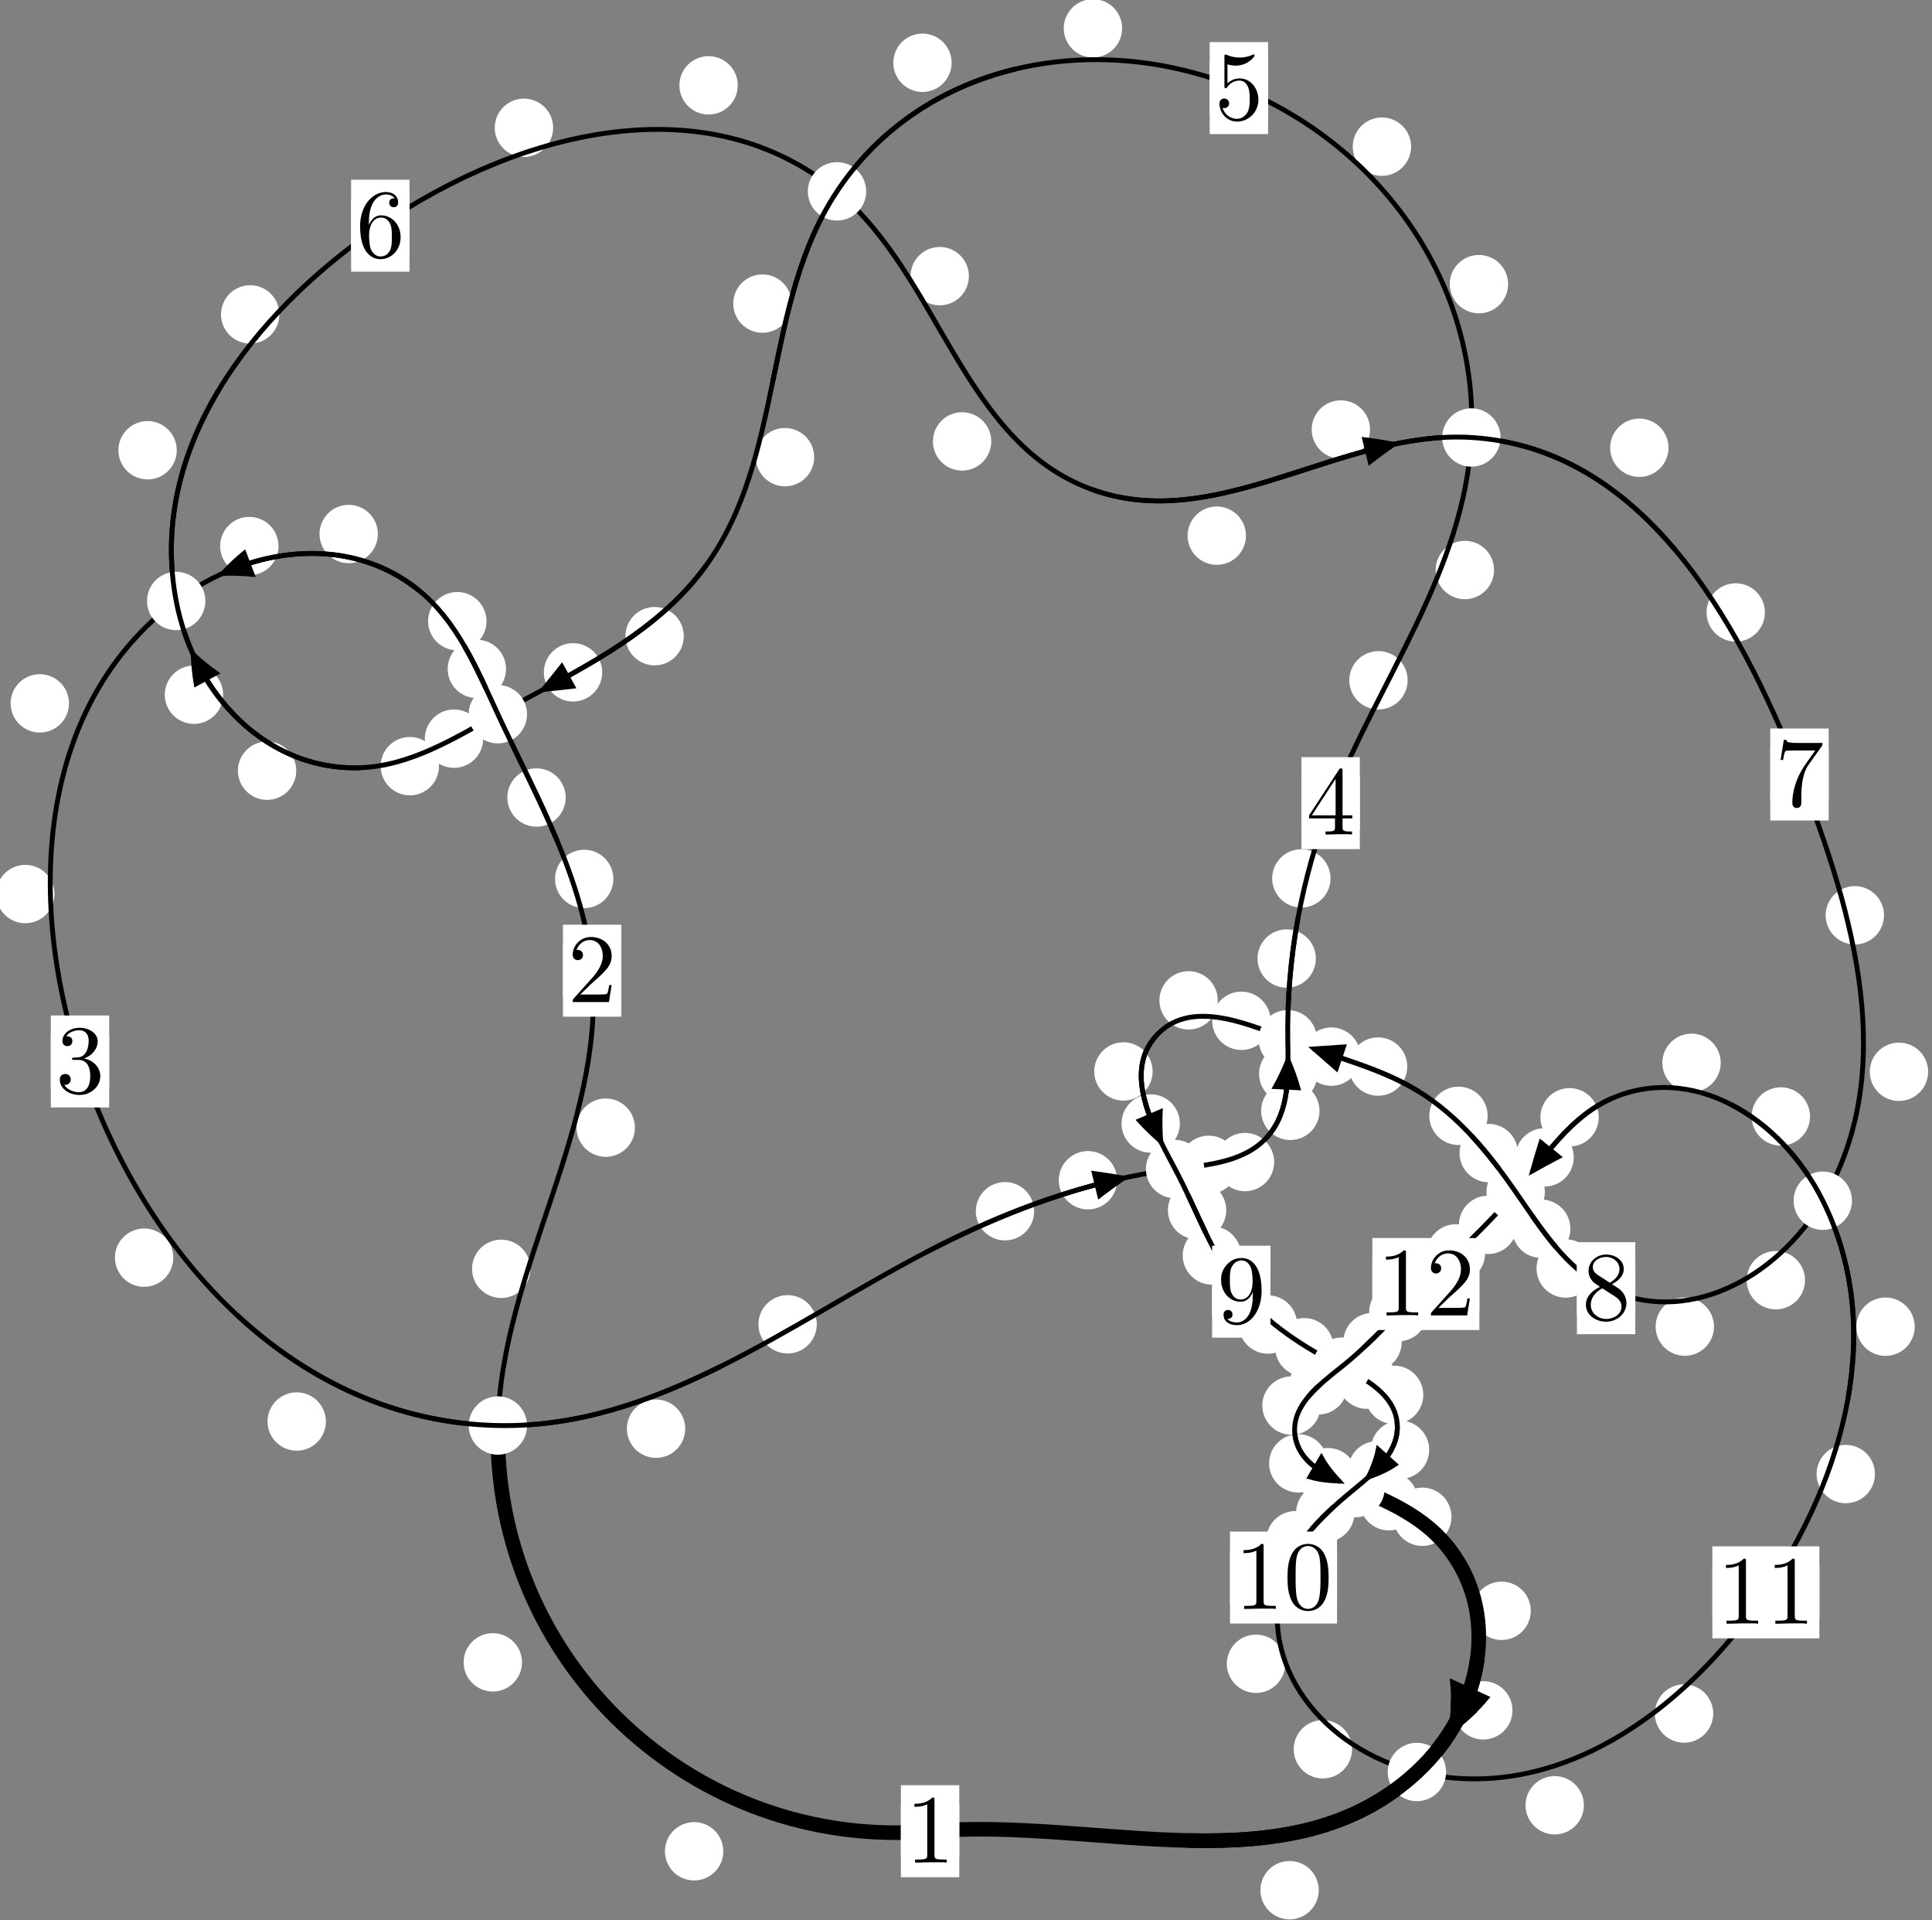 <?xml version="1.0"?>
<!-- Created by MetaPost 1.999 on 2021.07.06:0006 -->
<svg version="1.1" xmlns="http://www.w3.org/2000/svg" xmlns:xlink="http://www.w3.org/1999/xlink" width="197.909" height="196.665" viewBox="0 0 197.909 196.665">
<rect x="0" y="0" width="197.909" height="196.665" fill="#808080" stroke="none"/>
<!-- Original BoundingBox: -51.395218 -50.578171 146.513916 146.087219 -->
  <defs>
    <g transform="scale(0.01,0.01)" id="GLYPHcmr10_48">
      <path style="fill-rule: evenodd;" d="M460 -320C460 -400,455 -480,420 -554C374 -650,292 -666,250 -666C190 -666,117 -640,76 -547C44 -478,39 -400,39 -320C39 -245,43 -155,84 -79C127 2,200 22,249 22C303 22,379 1,423 -94C455 -163,460 -241,460 -320M249 -0C210 -0,151 -25,133 -121C122 -181,122 -273,122 -332C122 -396,122 -462,130 -516C149 -635,224 -644,249 -644C282 -644,348 -626,367 -527C377 -471,377 -395,377 -332C377 -257,377 -189,366 -125C351 -30,294 -0,249 -0"></path>
    </g>
    <g transform="scale(0.01,0.01)" id="GLYPHcmr10_49">
      <path style="fill-rule: evenodd;" d="M294 -640C294 -664,294 -666,271 -666C209 -602,121 -602,89 -602L89 -571C109 -571,168 -571,220 -597L220 -79C220 -43,217 -31,127 -31L95 -31L95 -0L257 -0L130 -3L217 -3L257 -3L297 -3L384 -3L419 -0L419 -31L387 -31C297 -31,294 -42,294 -79"></path>
    </g>
    <g transform="scale(0.01,0.01)" id="GLYPHcmr10_50">
      <path style="fill-rule: evenodd;" d="M127 -77L233 -180C389 -318,449 -372,449 -472C449 -586,359 -666,237 -666C124 -666,50 -574,50 -485C50 -429,100 -429,103 -429C120 -429,155 -441,155 -482C155 -508,137 -534,102 -534C94 -534,92 -534,89 -533C112 -598,166 -635,224 -635C315 -635,358 -554,358 -472C358 -392,308 -313,253 -251L61 -37C50 -26,50 -24,50 -0L421 -0L449 -174L424 -174C419 -144,412 -100,402 -85C395 -77,329 -77,307 -77"></path>
    </g>
    <g transform="scale(0.01,0.01)" id="GLYPHcmr10_51">
      <path style="fill-rule: evenodd;" d="M290 -352C372 -379,430 -449,430 -528C430 -610,342 -666,246 -666C145 -666,69 -606,69 -530C69 -497,91 -478,120 -478C151 -478,171 -500,171 -529C171 -579,124 -579,109 -579C140 -628,206 -641,242 -641C283 -641,338 -619,338 -529C338 -517,336 -459,310 -415C280 -367,246 -364,221 -363C213 -362,189 -360,182 -360C174 -359,167 -358,167 -348C167 -337,174 -337,191 -337L235 -337C317 -337,354 -269,354 -171C354 -35,285 -6,241 -6C198 -6,123 -23,88 -82C123 -77,154 -99,154 -137C154 -173,127 -193,98 -193C74 -193,42 -179,42 -135C42 -44,135 22,244 22C366 22,457 -69,457 -171C457 -253,394 -331,290 -352"></path>
    </g>
    <g transform="scale(0.01,0.01)" id="GLYPHcmr10_52">
      <path style="fill-rule: evenodd;" d="M294 -165L294 -78C294 -42,292 -31,218 -31L197 -31L197 -0L332 -0L238 -3L290 -3L332 -3L374 -3L427 -3L468 -0L468 -31L447 -31C373 -31,371 -42,371 -78L371 -165L471 -165L471 -196L371 -196L371 -651C371 -671,371 -677,355 -677C346 -677,343 -677,335 -665L28 -196L28 -165M300 -196L56 -196L300 -569"></path>
    </g>
    <g transform="scale(0.01,0.01)" id="GLYPHcmr10_53">
      <path style="fill-rule: evenodd;" d="M449 -201C449 -320,367 -420,259 -420C211 -420,168 -404,132 -369L132 -564C152 -558,185 -551,217 -551C340 -551,410 -642,410 -655C410 -661,407 -666,400 -666C399 -666,397 -666,392 -663C372 -654,323 -634,256 -634C216 -634,170 -641,123 -662C115 -665,113 -665,111 -665C101 -665,101 -657,101 -641L101 -345C101 -327,101 -319,115 -319C122 -319,124 -322,128 -328C139 -344,176 -398,257 -398C309 -398,334 -352,342 -334C358 -297,360 -258,360 -208C360 -173,360 -113,336 -71C312 -32,275 -6,229 -6C156 -6,99 -59,82 -118C85 -117,88 -116,99 -116C132 -116,149 -141,149 -165C149 -189,132 -214,99 -214C85 -214,50 -207,50 -161C50 -75,119 22,231 22C347 22,449 -74,449 -201"></path>
    </g>
    <g transform="scale(0.01,0.01)" id="GLYPHcmr10_54">
      <path style="fill-rule: evenodd;" d="M132 -328L132 -352C132 -605,256 -641,307 -641C331 -641,373 -635,395 -601C380 -601,340 -601,340 -556C340 -525,364 -510,386 -510C402 -510,432 -519,432 -558C432 -618,388 -666,305 -666C177 -666,42 -537,42 -316C42 -49,158 22,251 22C362 22,457 -72,457 -204C457 -331,368 -427,257 -427C189 -427,152 -376,132 -328M251 -6C188 -6,158 -66,152 -81C134 -128,134 -208,134 -226C134 -304,166 -404,256 -404C272 -404,318 -404,349 -342C367 -305,367 -254,367 -205C367 -157,367 -107,350 -71C320 -11,274 -6,251 -6"></path>
    </g>
    <g transform="scale(0.01,0.01)" id="GLYPHcmr10_55">
      <path style="fill-rule: evenodd;" d="M476 -609C485 -621,485 -623,485 -644L242 -644C120 -644,118 -657,114 -676L89 -676L56 -470L81 -470C84 -486,93 -549,106 -561C113 -567,191 -567,204 -567L411 -567C400 -551,321 -442,299 -409C209 -274,176 -135,176 -33C176 -23,176 22,222 22C268 22,268 -23,268 -33L268 -84C268 -139,271 -194,279 -248C283 -271,297 -357,341 -419"></path>
    </g>
    <g transform="scale(0.01,0.01)" id="GLYPHcmr10_56">
      <path style="fill-rule: evenodd;" d="M163 -457C117 -487,113 -521,113 -538C113 -599,178 -641,249 -641C322 -641,386 -589,386 -517C386 -460,347 -412,287 -377M309 -362C381 -399,430 -451,430 -517C430 -609,341 -666,250 -666C150 -666,69 -592,69 -499C69 -481,71 -436,113 -389C124 -377,161 -352,186 -335C128 -306,42 -250,42 -151C42 -45,144 22,249 22C362 22,457 -61,457 -168C457 -204,446 -249,408 -291C389 -312,373 -322,309 -362M209 -320L332 -242C360 -223,407 -193,407 -132C407 -58,332 -6,250 -6C164 -6,92 -68,92 -151C92 -209,124 -273,209 -320"></path>
    </g>
    <g transform="scale(0.01,0.01)" id="GLYPHcmr10_57">
      <path style="fill-rule: evenodd;" d="M367 -318L367 -286C367 -52,263 -6,205 -6C188 -6,134 -8,107 -42C151 -42,159 -71,159 -88C159 -119,135 -134,113 -134C97 -134,67 -125,67 -86C67 -19,121 22,206 22C335 22,457 -114,457 -329C457 -598,342 -666,253 -666C198 -666,149 -648,106 -603C65 -558,42 -516,42 -441C42 -316,130 -218,242 -218C303 -218,344 -260,367 -318M243 -241C227 -241,181 -241,150 -304C132 -341,132 -391,132 -440C132 -494,132 -541,153 -578C180 -628,218 -641,253 -641C299 -641,332 -607,349 -562C361 -530,365 -467,365 -421C365 -338,331 -241,243 -241"></path>
    </g>
  </defs>
  <path d="M74.092 189.606C74.092 188.813,73.777 188.053,73.217 187.492C72.656 186.932,71.896 186.617,71.103 186.617C70.311 186.617,69.55 186.932,68.99 187.492C68.429 188.053,68.115 188.813,68.115 189.606C68.115 190.398,68.429 191.159,68.99 191.719C69.55 192.28,70.311 192.594,71.103 192.594C71.896 192.594,72.656 192.28,73.217 191.719C73.777 191.159,74.092 190.398,74.092 189.606Z" style="fill: rgb(100%,100%,100%);stroke: none;"></path>
  <path d="M98.264 187.549C98.264 186.757,97.949 185.997,97.389 185.436C96.828 184.876,96.068 184.561,95.275 184.561C94.483 184.561,93.723 184.876,93.162 185.436C92.602 185.997,92.287 186.757,92.287 187.549C92.287 188.342,92.602 189.102,93.162 189.663C93.723 190.223,94.483 190.538,95.275 190.538C96.068 190.538,96.828 190.223,97.389 189.663C97.949 189.102,98.264 188.342,98.264 187.549Z" style="fill: rgb(100%,100%,100%);stroke: none;"></path>
  <path d="M54.332 129.951C54.332 129.158,54.017 128.398,53.456 127.837C52.896 127.277,52.136 126.962,51.343 126.962C50.55 126.962,49.79 127.277,49.23 127.837C48.669 128.398,48.354 129.158,48.354 129.951C48.354 130.743,48.669 131.504,49.23 132.064C49.79 132.624,50.55 132.939,51.343 132.939C52.136 132.939,52.896 132.624,53.456 132.064C54.017 131.504,54.332 130.743,54.332 129.951Z" style="fill: rgb(100%,100%,100%);stroke: none;"></path>
  <path d="M53.471 170.254C53.471 169.461,53.156 168.701,52.595 168.141C52.035 167.58,51.275 167.265,50.482 167.265C49.689 167.265,48.929 167.58,48.369 168.141C47.808 168.701,47.493 169.461,47.493 170.254C47.493 171.047,47.808 171.807,48.369 172.367C48.929 172.928,49.689 173.243,50.482 173.243C51.275 173.243,52.035 172.928,52.595 172.367C53.156 171.807,53.471 171.047,53.471 170.254Z" style="fill: rgb(100%,100%,100%);stroke: none;"></path>
  <path d="M62.833 90.017C62.833 89.225,62.518 88.464,61.958 87.904C61.397 87.344,60.637 87.029,59.845 87.029C59.052 87.029,58.292 87.344,57.731 87.904C57.171 88.464,56.856 89.225,56.856 90.017C56.856 90.81,57.171 91.57,57.731 92.131C58.292 92.691,59.052 93.006,59.845 93.006C60.637 93.006,61.397 92.691,61.958 92.131C62.518 91.57,62.833 90.81,62.833 90.017Z" style="fill: rgb(100%,100%,100%);stroke: none;"></path>
  <path d="M65.04 115.492C65.04 114.699,64.725 113.939,64.164 113.379C63.604 112.818,62.844 112.503,62.051 112.503C61.258 112.503,60.498 112.818,59.938 113.379C59.377 113.939,59.062 114.699,59.062 115.492C59.062 116.285,59.377 117.045,59.938 117.605C60.498 118.166,61.258 118.481,62.051 118.481C62.844 118.481,63.604 118.166,64.164 117.605C64.725 117.045,65.04 116.285,65.04 115.492Z" style="fill: rgb(100%,100%,100%);stroke: none;"></path>
  <path d="M51.837 68.511C51.837 67.718,51.522 66.958,50.962 66.398C50.401 65.837,49.641 65.522,48.848 65.522C48.056 65.522,47.296 65.837,46.735 66.398C46.175 66.958,45.86 67.718,45.86 68.511C45.86 69.304,46.175 70.064,46.735 70.624C47.296 71.185,48.056 71.5,48.848 71.5C49.641 71.5,50.401 71.185,50.962 70.624C51.522 70.064,51.837 69.304,51.837 68.511Z" style="fill: rgb(100%,100%,100%);stroke: none;"></path>
  <path d="M57.947 81.681C57.947 80.888,57.632 80.128,57.072 79.567C56.511 79.007,55.751 78.692,54.958 78.692C54.166 78.692,53.405 79.007,52.845 79.567C52.284 80.128,51.97 80.888,51.97 81.681C51.97 82.473,52.284 83.233,52.845 83.794C53.405 84.354,54.166 84.669,54.958 84.669C55.751 84.669,56.511 84.354,57.072 83.794C57.632 83.233,57.947 82.473,57.947 81.681Z" style="fill: rgb(100%,100%,100%);stroke: none;"></path>
  <path d="M38.707 54.694C38.707 53.902,38.392 53.141,37.832 52.581C37.271 52.02,36.511 51.706,35.718 51.706C34.926 51.706,34.166 52.02,33.605 52.581C33.045 53.141,32.73 53.902,32.73 54.694C32.73 55.487,33.045 56.247,33.605 56.808C34.166 57.368,34.926 57.683,35.718 57.683C36.511 57.683,37.271 57.368,37.832 56.808C38.392 56.247,38.707 55.487,38.707 54.694Z" style="fill: rgb(100%,100%,100%);stroke: none;"></path>
  <path d="M49.834 63.62C49.834 62.828,49.519 62.067,48.959 61.507C48.398 60.947,47.638 60.632,46.845 60.632C46.053 60.632,45.292 60.947,44.732 61.507C44.171 62.067,43.857 62.828,43.857 63.62C43.857 64.413,44.171 65.173,44.732 65.734C45.292 66.294,46.053 66.609,46.845 66.609C47.638 66.609,48.398 66.294,48.959 65.734C49.519 65.173,49.834 64.413,49.834 63.62Z" style="fill: rgb(100%,100%,100%);stroke: none;"></path>
  <path d="M7.066 72.039C7.066 71.246,6.751 70.486,6.19 69.926C5.63 69.365,4.87 69.05,4.077 69.05C3.284 69.05,2.524 69.365,1.964 69.926C1.403 70.486,1.088 71.246,1.088 72.039C1.088 72.832,1.403 73.592,1.964 74.152C2.524 74.713,3.284 75.028,4.077 75.028C4.87 75.028,5.63 74.713,6.19 74.152C6.751 73.592,7.066 72.832,7.066 72.039Z" style="fill: rgb(100%,100%,100%);stroke: none;"></path>
  <path d="M28.529 55.927C28.529 55.134,28.214 54.374,27.653 53.813C27.093 53.253,26.333 52.938,25.54 52.938C24.747 52.938,23.987 53.253,23.427 53.813C22.866 54.374,22.551 55.134,22.551 55.927C22.551 56.719,22.866 57.479,23.427 58.04C23.987 58.6,24.747 58.915,25.54 58.915C26.333 58.915,27.093 58.6,27.653 58.04C28.214 57.479,28.529 56.719,28.529 55.927Z" style="fill: rgb(100%,100%,100%);stroke: none;"></path>
  <path d="M17.75 128.807C17.75 128.015,17.435 127.255,16.875 126.694C16.314 126.134,15.554 125.819,14.761 125.819C13.969 125.819,13.209 126.134,12.648 126.694C12.088 127.255,11.773 128.015,11.773 128.807C11.773 129.6,12.088 130.36,12.648 130.921C13.209 131.481,13.969 131.796,14.761 131.796C15.554 131.796,16.314 131.481,16.875 130.921C17.435 130.36,17.75 129.6,17.75 128.807Z" style="fill: rgb(100%,100%,100%);stroke: none;"></path>
  <path d="M5.582 91.568C5.582 90.776,5.267 90.016,4.707 89.455C4.146 88.895,3.386 88.58,2.594 88.58C1.801 88.58,1.041 88.895,0.48 89.455C-0.08 90.016,-0.395 90.776,-0.395 91.568C-0.395 92.361,-0.08 93.121,0.48 93.682C1.041 94.242,1.801 94.557,2.594 94.557C3.386 94.557,4.146 94.242,4.707 93.682C5.267 93.121,5.582 92.361,5.582 91.568Z" style="fill: rgb(100%,100%,100%);stroke: none;"></path>
  <path d="M70.192 146.324C70.192 145.531,69.877 144.771,69.317 144.211C68.756 143.65,67.996 143.335,67.203 143.335C66.411 143.335,65.651 143.65,65.09 144.211C64.53 144.771,64.215 145.531,64.215 146.324C64.215 147.117,64.53 147.877,65.09 148.437C65.651 148.998,66.411 149.313,67.203 149.313C67.996 149.313,68.756 148.998,69.317 148.437C69.877 147.877,70.192 147.117,70.192 146.324Z" style="fill: rgb(100%,100%,100%);stroke: none;"></path>
  <path d="M33.383 145.588C33.383 144.795,33.068 144.035,32.507 143.475C31.947 142.914,31.187 142.599,30.394 142.599C29.601 142.599,28.841 142.914,28.281 143.475C27.72 144.035,27.405 144.795,27.405 145.588C27.405 146.381,27.72 147.141,28.281 147.701C28.841 148.262,29.601 148.577,30.394 148.577C31.187 148.577,31.947 148.262,32.507 147.701C33.068 147.141,33.383 146.381,33.383 145.588Z" style="fill: rgb(100%,100%,100%);stroke: none;"></path>
  <path d="M105.938 124.053C105.938 123.26,105.623 122.5,105.062 121.939C104.502 121.379,103.742 121.064,102.949 121.064C102.156 121.064,101.396 121.379,100.836 121.939C100.275 122.5,99.96 123.26,99.96 124.053C99.96 124.845,100.275 125.605,100.836 126.166C101.396 126.726,102.156 127.041,102.949 127.041C103.742 127.041,104.502 126.726,105.062 126.166C105.623 125.605,105.938 124.845,105.938 124.053Z" style="fill: rgb(100%,100%,100%);stroke: none;"></path>
  <path d="M83.669 135.632C83.669 134.84,83.354 134.079,82.793 133.519C82.233 132.959,81.473 132.644,80.68 132.644C79.887 132.644,79.127 132.959,78.567 133.519C78.006 134.079,77.691 134.84,77.691 135.632C77.691 136.425,78.006 137.185,78.567 137.746C79.127 138.306,79.887 138.621,80.68 138.621C81.473 138.621,82.233 138.306,82.793 137.746C83.354 137.185,83.669 136.425,83.669 135.632Z" style="fill: rgb(100%,100%,100%);stroke: none;"></path>
  <path d="M126.806 119.299C126.806 118.507,126.491 117.746,125.931 117.186C125.37 116.626,124.61 116.311,123.817 116.311C123.025 116.311,122.265 116.626,121.704 117.186C121.144 117.746,120.829 118.507,120.829 119.299C120.829 120.092,121.144 120.852,121.704 121.413C122.265 121.973,123.025 122.288,123.817 122.288C124.61 122.288,125.37 121.973,125.931 121.413C126.491 120.852,126.806 120.092,126.806 119.299Z" style="fill: rgb(100%,100%,100%);stroke: none;"></path>
  <path d="M114.437 120.878C114.437 120.085,114.122 119.325,113.561 118.765C113.001 118.204,112.241 117.889,111.448 117.889C110.655 117.889,109.895 118.204,109.335 118.765C108.774 119.325,108.459 120.085,108.459 120.878C108.459 121.671,108.774 122.431,109.335 122.991C109.895 123.552,110.655 123.867,111.448 123.867C112.241 123.867,113.001 123.552,113.561 122.991C114.122 122.431,114.437 121.671,114.437 120.878Z" style="fill: rgb(100%,100%,100%);stroke: none;"></path>
  <path d="M135.166 113.77C135.166 112.978,134.851 112.217,134.29 111.657C133.73 111.096,132.97 110.782,132.177 110.782C131.384 110.782,130.624 111.096,130.064 111.657C129.503 112.217,129.188 112.978,129.188 113.77C129.188 114.563,129.503 115.323,130.064 115.884C130.624 116.444,131.384 116.759,132.177 116.759C132.97 116.759,133.73 116.444,134.29 115.884C134.851 115.323,135.166 114.563,135.166 113.77Z" style="fill: rgb(100%,100%,100%);stroke: none;"></path>
  <path d="M130.522 119.015C130.522 118.222,130.207 117.462,129.647 116.902C129.086 116.341,128.326 116.026,127.534 116.026C126.741 116.026,125.981 116.341,125.42 116.902C124.86 117.462,124.545 118.222,124.545 119.015C124.545 119.808,124.86 120.568,125.42 121.128C125.981 121.689,126.741 122.004,127.534 122.004C128.326 122.004,129.086 121.689,129.647 121.128C130.207 120.568,130.522 119.808,130.522 119.015Z" style="fill: rgb(100%,100%,100%);stroke: none;"></path>
  <path d="M134.793 98.172C134.793 97.379,134.478 96.619,133.917 96.059C133.357 95.498,132.597 95.183,131.804 95.183C131.011 95.183,130.251 95.498,129.691 96.059C129.13 96.619,128.815 97.379,128.815 98.172C128.815 98.965,129.13 99.725,129.691 100.285C130.251 100.846,131.011 101.161,131.804 101.161C132.597 101.161,133.357 100.846,133.917 100.285C134.478 99.725,134.793 98.965,134.793 98.172Z" style="fill: rgb(100%,100%,100%);stroke: none;"></path>
  <path d="M134.952 109.975C134.952 109.182,134.638 108.422,134.077 107.862C133.517 107.301,132.756 106.986,131.964 106.986C131.171 106.986,130.411 107.301,129.85 107.862C129.29 108.422,128.975 109.182,128.975 109.975C128.975 110.768,129.29 111.528,129.85 112.088C130.411 112.649,131.171 112.964,131.964 112.964C132.756 112.964,133.517 112.649,134.077 112.088C134.638 111.528,134.952 110.768,134.952 109.975Z" style="fill: rgb(100%,100%,100%);stroke: none;"></path>
  <path d="M144.195 69.674C144.195 68.881,143.88 68.121,143.32 67.56C142.759 67,141.999 66.685,141.206 66.685C140.414 66.685,139.654 67,139.093 67.56C138.533 68.121,138.218 68.881,138.218 69.674C138.218 70.466,138.533 71.226,139.093 71.787C139.654 72.347,140.414 72.662,141.206 72.662C141.999 72.662,142.759 72.347,143.32 71.787C143.88 71.226,144.195 70.466,144.195 69.674Z" style="fill: rgb(100%,100%,100%);stroke: none;"></path>
  <path d="M136.295 89.963C136.295 89.17,135.98 88.41,135.42 87.849C134.859 87.289,134.099 86.974,133.306 86.974C132.514 86.974,131.754 87.289,131.193 87.849C130.633 88.41,130.318 89.17,130.318 89.963C130.318 90.755,130.633 91.516,131.193 92.076C131.754 92.637,132.514 92.952,133.306 92.952C134.099 92.952,134.859 92.637,135.42 92.076C135.98 91.516,136.295 90.755,136.295 89.963Z" style="fill: rgb(100%,100%,100%);stroke: none;"></path>
  <path d="M154.486 29.101C154.486 28.308,154.171 27.548,153.611 26.988C153.051 26.427,152.29 26.112,151.498 26.112C150.705 26.112,149.945 26.427,149.384 26.988C148.824 27.548,148.509 28.308,148.509 29.101C148.509 29.894,148.824 30.654,149.384 31.214C149.945 31.775,150.705 32.09,151.498 32.09C152.29 32.09,153.051 31.775,153.611 31.214C154.171 30.654,154.486 29.894,154.486 29.101Z" style="fill: rgb(100%,100%,100%);stroke: none;"></path>
  <path d="M153.045 58.38C153.045 57.587,152.73 56.827,152.17 56.267C151.609 55.706,150.849 55.391,150.056 55.391C149.264 55.391,148.503 55.706,147.943 56.267C147.382 56.827,147.067 57.587,147.067 58.38C147.067 59.173,147.382 59.933,147.943 60.493C148.503 61.054,149.264 61.369,150.056 61.369C150.849 61.369,151.609 61.054,152.17 60.493C152.73 59.933,153.045 59.173,153.045 58.38Z" style="fill: rgb(100%,100%,100%);stroke: none;"></path>
  <path d="M114.948 2.902C114.948 2.109,114.633 1.349,114.072 0.788C113.512 0.228,112.752 -0.087,111.959 -0.087C111.166 -0.087,110.406 0.228,109.846 0.788C109.285 1.349,108.97 2.109,108.97 2.902C108.97 3.694,109.285 4.454,109.846 5.015C110.406 5.575,111.166 5.89,111.959 5.89C112.752 5.89,113.512 5.575,114.072 5.015C114.633 4.454,114.948 3.694,114.948 2.902Z" style="fill: rgb(100%,100%,100%);stroke: none;"></path>
  <path d="M144.549 15.02C144.549 14.228,144.234 13.468,143.674 12.907C143.113 12.347,142.353 12.032,141.561 12.032C140.768 12.032,140.008 12.347,139.447 12.907C138.887 13.468,138.572 14.228,138.572 15.02C138.572 15.813,138.887 16.573,139.447 17.134C140.008 17.694,140.768 18.009,141.561 18.009C142.353 18.009,143.113 17.694,143.674 17.134C144.234 16.573,144.549 15.813,144.549 15.02Z" style="fill: rgb(100%,100%,100%);stroke: none;"></path>
  <path d="M81.09 31.094C81.09 30.301,80.775 29.541,80.214 28.981C79.654 28.42,78.893 28.105,78.101 28.105C77.308 28.105,76.548 28.42,75.987 28.981C75.427 29.541,75.112 30.301,75.112 31.094C75.112 31.887,75.427 32.647,75.987 33.207C76.548 33.768,77.308 34.083,78.101 34.083C78.893 34.083,79.654 33.768,80.214 33.207C80.775 32.647,81.09 31.887,81.09 31.094Z" style="fill: rgb(100%,100%,100%);stroke: none;"></path>
  <path d="M97.483 6.429C97.483 5.636,97.168 4.876,96.608 4.315C96.047 3.755,95.287 3.44,94.495 3.44C93.702 3.44,92.942 3.755,92.381 4.315C91.821 4.876,91.506 5.636,91.506 6.429C91.506 7.221,91.821 7.982,92.381 8.542C92.942 9.103,93.702 9.417,94.495 9.417C95.287 9.417,96.047 9.103,96.608 8.542C97.168 7.982,97.483 7.221,97.483 6.429Z" style="fill: rgb(100%,100%,100%);stroke: none;"></path>
  <path d="M70.045 65.156C70.045 64.363,69.731 63.603,69.17 63.043C68.61 62.482,67.849 62.167,67.057 62.167C66.264 62.167,65.504 62.482,64.943 63.043C64.383 63.603,64.068 64.363,64.068 65.156C64.068 65.949,64.383 66.709,64.943 67.269C65.504 67.83,66.264 68.145,67.057 68.145C67.849 68.145,68.61 67.83,69.17 67.269C69.731 66.709,70.045 65.949,70.045 65.156Z" style="fill: rgb(100%,100%,100%);stroke: none;"></path>
  <path d="M83.401 46.82C83.401 46.028,83.086 45.267,82.526 44.707C81.965 44.147,81.205 43.832,80.412 43.832C79.62 43.832,78.86 44.147,78.299 44.707C77.739 45.267,77.424 46.028,77.424 46.82C77.424 47.613,77.739 48.373,78.299 48.934C78.86 49.494,79.62 49.809,80.412 49.809C81.205 49.809,81.965 49.494,82.526 48.934C83.086 48.373,83.401 47.613,83.401 46.82Z" style="fill: rgb(100%,100%,100%);stroke: none;"></path>
  <path d="M49.496 75.651C49.496 74.859,49.181 74.098,48.621 73.538C48.06 72.978,47.3 72.663,46.508 72.663C45.715 72.663,44.955 72.978,44.394 73.538C43.834 74.098,43.519 74.859,43.519 75.651C43.519 76.444,43.834 77.204,44.394 77.765C44.955 78.325,45.715 78.64,46.508 78.64C47.3 78.64,48.06 78.325,48.621 77.765C49.181 77.204,49.496 76.444,49.496 75.651Z" style="fill: rgb(100%,100%,100%);stroke: none;"></path>
  <path d="M61.688 68.86C61.688 68.067,61.373 67.307,60.812 66.747C60.252 66.186,59.491 65.871,58.699 65.871C57.906 65.871,57.146 66.186,56.585 66.747C56.025 67.307,55.71 68.067,55.71 68.86C55.71 69.653,56.025 70.413,56.585 70.973C57.146 71.534,57.906 71.849,58.699 71.849C59.491 71.849,60.252 71.534,60.812 70.973C61.373 70.413,61.688 69.653,61.688 68.86Z" style="fill: rgb(100%,100%,100%);stroke: none;"></path>
  <path d="M30.348 78.933C30.348 78.14,30.033 77.38,29.472 76.819C28.912 76.259,28.152 75.944,27.359 75.944C26.566 75.944,25.806 76.259,25.246 76.819C24.685 77.38,24.37 78.14,24.37 78.933C24.37 79.725,24.685 80.486,25.246 81.046C25.806 81.607,26.566 81.922,27.359 81.922C28.152 81.922,28.912 81.607,29.472 81.046C30.033 80.486,30.348 79.725,30.348 78.933Z" style="fill: rgb(100%,100%,100%);stroke: none;"></path>
  <path d="M44.972 78.467C44.972 77.675,44.657 76.915,44.096 76.354C43.536 75.794,42.776 75.479,41.983 75.479C41.19 75.479,40.43 75.794,39.87 76.354C39.309 76.915,38.994 77.675,38.994 78.467C38.994 79.26,39.309 80.02,39.87 80.581C40.43 81.141,41.19 81.456,41.983 81.456C42.776 81.456,43.536 81.141,44.096 80.581C44.657 80.02,44.972 79.26,44.972 78.467Z" style="fill: rgb(100%,100%,100%);stroke: none;"></path>
  <path d="M18.107 46.113C18.107 45.321,17.792 44.56,17.231 44C16.671 43.439,15.911 43.125,15.118 43.125C14.325 43.125,13.565 43.439,13.005 44C12.444 44.56,12.129 45.321,12.129 46.113C12.129 46.906,12.444 47.666,13.005 48.227C13.565 48.787,14.325 49.102,15.118 49.102C15.911 49.102,16.671 48.787,17.231 48.227C17.792 47.666,18.107 46.906,18.107 46.113Z" style="fill: rgb(100%,100%,100%);stroke: none;"></path>
  <path d="M22.858 71.153C22.858 70.36,22.543 69.6,21.983 69.04C21.422 68.479,20.662 68.164,19.87 68.164C19.077 68.164,18.317 68.479,17.756 69.04C17.196 69.6,16.881 70.36,16.881 71.153C16.881 71.946,17.196 72.706,17.756 73.266C18.317 73.827,19.077 74.142,19.87 74.142C20.662 74.142,21.422 73.827,21.983 73.266C22.543 72.706,22.858 71.946,22.858 71.153Z" style="fill: rgb(100%,100%,100%);stroke: none;"></path>
  <path d="M56.659 13.086C56.659 12.293,56.344 11.533,55.784 10.972C55.223 10.412,54.463 10.097,53.671 10.097C52.878 10.097,52.118 10.412,51.557 10.972C50.997 11.533,50.682 12.293,50.682 13.086C50.682 13.878,50.997 14.638,51.557 15.199C52.118 15.759,52.878 16.074,53.671 16.074C54.463 16.074,55.223 15.759,55.784 15.199C56.344 14.638,56.659 13.878,56.659 13.086Z" style="fill: rgb(100%,100%,100%);stroke: none;"></path>
  <path d="M28.617 32.202C28.617 31.409,28.302 30.649,27.741 30.088C27.181 29.528,26.42 29.213,25.628 29.213C24.835 29.213,24.075 29.528,23.514 30.088C22.954 30.649,22.639 31.409,22.639 32.202C22.639 32.994,22.954 33.755,23.514 34.315C24.075 34.876,24.835 35.191,25.628 35.191C26.42 35.191,27.181 34.876,27.741 34.315C28.302 33.755,28.617 32.994,28.617 32.202Z" style="fill: rgb(100%,100%,100%);stroke: none;"></path>
  <path d="M99.252 28.284C99.252 27.491,98.937 26.731,98.377 26.171C97.816 25.61,97.056 25.295,96.263 25.295C95.471 25.295,94.711 25.61,94.15 26.171C93.59 26.731,93.275 27.491,93.275 28.284C93.275 29.077,93.59 29.837,94.15 30.397C94.711 30.958,95.471 31.273,96.263 31.273C97.056 31.273,97.816 30.958,98.377 30.397C98.937 29.837,99.252 29.077,99.252 28.284Z" style="fill: rgb(100%,100%,100%);stroke: none;"></path>
  <path d="M75.573 8.74C75.573 7.947,75.258 7.187,74.697 6.626C74.137 6.066,73.376 5.751,72.584 5.751C71.791 5.751,71.031 6.066,70.47 6.626C69.91 7.187,69.595 7.947,69.595 8.74C69.595 9.532,69.91 10.293,70.47 10.853C71.031 11.414,71.791 11.729,72.584 11.729C73.376 11.729,74.137 11.414,74.697 10.853C75.258 10.293,75.573 9.532,75.573 8.74Z" style="fill: rgb(100%,100%,100%);stroke: none;"></path>
  <path d="M127.632 54.862C127.632 54.07,127.317 53.31,126.757 52.749C126.196 52.189,125.436 51.874,124.643 51.874C123.851 51.874,123.091 52.189,122.53 52.749C121.97 53.31,121.655 54.07,121.655 54.862C121.655 55.655,121.97 56.415,122.53 56.976C123.091 57.536,123.851 57.851,124.643 57.851C125.436 57.851,126.196 57.536,126.757 56.976C127.317 56.415,127.632 55.655,127.632 54.862Z" style="fill: rgb(100%,100%,100%);stroke: none;"></path>
  <path d="M101.542 45.208C101.542 44.415,101.227 43.655,100.667 43.095C100.106 42.534,99.346 42.219,98.553 42.219C97.761 42.219,97.001 42.534,96.44 43.095C95.88 43.655,95.565 44.415,95.565 45.208C95.565 46.001,95.88 46.761,96.44 47.321C97.001 47.882,97.761 48.197,98.553 48.197C99.346 48.197,100.106 47.882,100.667 47.321C101.227 46.761,101.542 46.001,101.542 45.208Z" style="fill: rgb(100%,100%,100%);stroke: none;"></path>
  <path d="M170.918 45.859C170.918 45.066,170.603 44.306,170.043 43.745C169.482 43.185,168.722 42.87,167.929 42.87C167.137 42.87,166.376 43.185,165.816 43.745C165.255 44.306,164.941 45.066,164.941 45.859C164.941 46.651,165.255 47.412,165.816 47.972C166.376 48.533,167.137 48.847,167.929 48.847C168.722 48.847,169.482 48.533,170.043 47.972C170.603 47.412,170.918 46.651,170.918 45.859Z" style="fill: rgb(100%,100%,100%);stroke: none;"></path>
  <path d="M140.343 43.989C140.343 43.196,140.028 42.436,139.468 41.876C138.907 41.315,138.147 41,137.355 41C136.562 41,135.802 41.315,135.241 41.876C134.681 42.436,134.366 43.196,134.366 43.989C134.366 44.782,134.681 45.542,135.241 46.102C135.802 46.663,136.562 46.978,137.355 46.978C138.147 46.978,138.907 46.663,139.468 46.102C140.028 45.542,140.343 44.782,140.343 43.989Z" style="fill: rgb(100%,100%,100%);stroke: none;"></path>
  <path d="M192.992 93.742C192.992 92.949,192.677 92.189,192.117 91.629C191.556 91.068,190.796 90.753,190.003 90.753C189.211 90.753,188.451 91.068,187.89 91.629C187.33 92.189,187.015 92.949,187.015 93.742C187.015 94.535,187.33 95.295,187.89 95.855C188.451 96.416,189.211 96.731,190.003 96.731C190.796 96.731,191.556 96.416,192.117 95.855C192.677 95.295,192.992 94.535,192.992 93.742Z" style="fill: rgb(100%,100%,100%);stroke: none;"></path>
  <path d="M180.792 62.725C180.792 61.933,180.477 61.172,179.916 60.612C179.356 60.051,178.595 59.737,177.803 59.737C177.01 59.737,176.25 60.051,175.689 60.612C175.129 61.172,174.814 61.933,174.814 62.725C174.814 63.518,175.129 64.278,175.689 64.839C176.25 65.399,177.01 65.714,177.803 65.714C178.595 65.714,179.356 65.399,179.916 64.839C180.477 64.278,180.792 63.518,180.792 62.725Z" style="fill: rgb(100%,100%,100%);stroke: none;"></path>
  <path d="M184.9 131.117C184.9 130.325,184.585 129.564,184.025 129.004C183.464 128.443,182.704 128.129,181.911 128.129C181.119 128.129,180.359 128.443,179.798 129.004C179.238 129.564,178.923 130.325,178.923 131.117C178.923 131.91,179.238 132.67,179.798 133.231C180.359 133.791,181.119 134.106,181.911 134.106C182.704 134.106,183.464 133.791,184.025 133.231C184.585 132.67,184.9 131.91,184.9 131.117Z" style="fill: rgb(100%,100%,100%);stroke: none;"></path>
  <path d="M197.514 109.771C197.514 108.978,197.199 108.218,196.638 107.657C196.078 107.097,195.318 106.782,194.525 106.782C193.732 106.782,192.972 107.097,192.412 107.657C191.851 108.218,191.536 108.978,191.536 109.771C191.536 110.563,191.851 111.323,192.412 111.884C192.972 112.444,193.732 112.759,194.525 112.759C195.318 112.759,196.078 112.444,196.638 111.884C197.199 111.323,197.514 110.563,197.514 109.771Z" style="fill: rgb(100%,100%,100%);stroke: none;"></path>
  <path d="M163.376 129.915C163.376 129.122,163.061 128.362,162.5 127.802C161.94 127.241,161.18 126.926,160.387 126.926C159.594 126.926,158.834 127.241,158.274 127.802C157.713 128.362,157.398 129.122,157.398 129.915C157.398 130.708,157.713 131.468,158.274 132.028C158.834 132.589,159.594 132.904,160.387 132.904C161.18 132.904,161.94 132.589,162.5 132.028C163.061 131.468,163.376 130.708,163.376 129.915Z" style="fill: rgb(100%,100%,100%);stroke: none;"></path>
  <path d="M175.575 135.87C175.575 135.077,175.26 134.317,174.7 133.756C174.139 133.196,173.379 132.881,172.587 132.881C171.794 132.881,171.034 133.196,170.473 133.756C169.913 134.317,169.598 135.077,169.598 135.87C169.598 136.662,169.913 137.422,170.473 137.983C171.034 138.543,171.794 138.858,172.587 138.858C173.379 138.858,174.139 138.543,174.7 137.983C175.26 137.422,175.575 136.662,175.575 135.87Z" style="fill: rgb(100%,100%,100%);stroke: none;"></path>
  <path d="M155.489 118.098C155.489 117.305,155.175 116.545,154.614 115.984C154.054 115.424,153.293 115.109,152.501 115.109C151.708 115.109,150.948 115.424,150.387 115.984C149.827 116.545,149.512 117.305,149.512 118.098C149.512 118.89,149.827 119.651,150.387 120.211C150.948 120.772,151.708 121.086,152.501 121.086C153.293 121.086,154.054 120.772,154.614 120.211C155.175 119.651,155.489 118.89,155.489 118.098Z" style="fill: rgb(100%,100%,100%);stroke: none;"></path>
  <path d="M160.867 125.843C160.867 125.051,160.552 124.291,159.991 123.73C159.431 123.17,158.671 122.855,157.878 122.855C157.085 122.855,156.325 123.17,155.765 123.73C155.204 124.291,154.889 125.051,154.889 125.843C154.889 126.636,155.204 127.396,155.765 127.957C156.325 128.517,157.085 128.832,157.878 128.832C158.671 128.832,159.431 128.517,159.991 127.957C160.552 127.396,160.867 126.636,160.867 125.843Z" style="fill: rgb(100%,100%,100%);stroke: none;"></path>
  <path d="M144.156 109.237C144.156 108.444,143.841 107.684,143.281 107.124C142.72 106.563,141.96 106.248,141.167 106.248C140.375 106.248,139.615 106.563,139.054 107.124C138.494 107.684,138.179 108.444,138.179 109.237C138.179 110.03,138.494 110.79,139.054 111.35C139.615 111.911,140.375 112.226,141.167 112.226C141.96 112.226,142.72 111.911,143.281 111.35C143.841 110.79,144.156 110.03,144.156 109.237Z" style="fill: rgb(100%,100%,100%);stroke: none;"></path>
  <path d="M152.392 114.281C152.392 113.489,152.077 112.729,151.517 112.168C150.956 111.608,150.196 111.293,149.403 111.293C148.611 111.293,147.85 111.608,147.29 112.168C146.73 112.729,146.415 113.489,146.415 114.281C146.415 115.074,146.73 115.834,147.29 116.395C147.85 116.955,148.611 117.27,149.403 117.27C150.196 117.27,150.956 116.955,151.517 116.395C152.077 115.834,152.392 115.074,152.392 114.281Z" style="fill: rgb(100%,100%,100%);stroke: none;"></path>
  <path d="M130.152 104.549C130.152 103.756,129.837 102.996,129.277 102.436C128.716 101.875,127.956 101.56,127.163 101.56C126.371 101.56,125.611 101.875,125.05 102.436C124.49 102.996,124.175 103.756,124.175 104.549C124.175 105.342,124.49 106.102,125.05 106.662C125.611 107.223,126.371 107.538,127.163 107.538C127.956 107.538,128.716 107.223,129.277 106.662C129.837 106.102,130.152 105.342,130.152 104.549Z" style="fill: rgb(100%,100%,100%);stroke: none;"></path>
  <path d="M139.368 108.217C139.368 107.424,139.053 106.664,138.493 106.104C137.932 105.543,137.172 105.228,136.38 105.228C135.587 105.228,134.827 105.543,134.266 106.104C133.706 106.664,133.391 107.424,133.391 108.217C133.391 109.01,133.706 109.77,134.266 110.33C134.827 110.891,135.587 111.206,136.38 111.206C137.172 111.206,137.932 110.891,138.493 110.33C139.053 109.77,139.368 109.01,139.368 108.217Z" style="fill: rgb(100%,100%,100%);stroke: none;"></path>
  <path d="M118.071 109.735C118.071 108.943,117.756 108.182,117.195 107.622C116.635 107.061,115.875 106.747,115.082 106.747C114.289 106.747,113.529 107.061,112.969 107.622C112.408 108.182,112.093 108.943,112.093 109.735C112.093 110.528,112.408 111.288,112.969 111.849C113.529 112.409,114.289 112.724,115.082 112.724C115.875 112.724,116.635 112.409,117.195 111.849C117.756 111.288,118.071 110.528,118.071 109.735Z" style="fill: rgb(100%,100%,100%);stroke: none;"></path>
  <path d="M124.744 102.454C124.744 101.661,124.429 100.901,123.869 100.34C123.308 99.78,122.548 99.465,121.756 99.465C120.963 99.465,120.203 99.78,119.642 100.34C119.082 100.901,118.767 101.661,118.767 102.454C118.767 103.246,119.082 104.007,119.642 104.567C120.203 105.127,120.963 105.442,121.756 105.442C122.548 105.442,123.308 105.127,123.869 104.567C124.429 104.007,124.744 103.246,124.744 102.454Z" style="fill: rgb(100%,100%,100%);stroke: none;"></path>
  <path d="M125.615 123.945C125.615 123.153,125.3 122.393,124.74 121.832C124.179 121.272,123.419 120.957,122.627 120.957C121.834 120.957,121.074 121.272,120.513 121.832C119.953 122.393,119.638 123.153,119.638 123.945C119.638 124.738,119.953 125.498,120.513 126.059C121.074 126.619,121.834 126.934,122.627 126.934C123.419 126.934,124.179 126.619,124.74 126.059C125.3 125.498,125.615 124.738,125.615 123.945Z" style="fill: rgb(100%,100%,100%);stroke: none;"></path>
  <path d="M120.863 115.068C120.863 114.276,120.548 113.516,119.988 112.955C119.427 112.395,118.667 112.08,117.874 112.08C117.082 112.08,116.321 112.395,115.761 112.955C115.201 113.516,114.886 114.276,114.886 115.068C114.886 115.861,115.201 116.621,115.761 117.182C116.321 117.742,117.082 118.057,117.874 118.057C118.667 118.057,119.427 117.742,119.988 117.182C120.548 116.621,120.863 115.861,120.863 115.068Z" style="fill: rgb(100%,100%,100%);stroke: none;"></path>
  <path d="M132.873 135.654C132.873 134.861,132.558 134.101,131.998 133.54C131.437 132.98,130.677 132.665,129.885 132.665C129.092 132.665,128.332 132.98,127.771 133.54C127.211 134.101,126.896 134.861,126.896 135.654C126.896 136.446,127.211 137.206,127.771 137.767C128.332 138.327,129.092 138.642,129.885 138.642C130.677 138.642,131.437 138.327,131.998 137.767C132.558 137.206,132.873 136.446,132.873 135.654Z" style="fill: rgb(100%,100%,100%);stroke: none;"></path>
  <path d="M127.131 128.579C127.131 127.786,126.816 127.026,126.256 126.466C125.695 125.905,124.935 125.59,124.142 125.59C123.35 125.59,122.59 125.905,122.029 126.466C121.469 127.026,121.154 127.786,121.154 128.579C121.154 129.372,121.469 130.132,122.029 130.692C122.59 131.253,123.35 131.568,124.142 131.568C124.935 131.568,125.695 131.253,126.256 130.692C126.816 130.132,127.131 129.372,127.131 128.579Z" style="fill: rgb(100%,100%,100%);stroke: none;"></path>
  <path d="M143.011 141.304C143.011 140.512,142.696 139.751,142.135 139.191C141.575 138.63,140.815 138.316,140.022 138.316C139.229 138.316,138.469 138.63,137.909 139.191C137.348 139.751,137.033 140.512,137.033 141.304C137.033 142.097,137.348 142.857,137.909 143.418C138.469 143.978,139.229 144.293,140.022 144.293C140.815 144.293,141.575 143.978,142.135 143.418C142.696 142.857,143.011 142.097,143.011 141.304Z" style="fill: rgb(100%,100%,100%);stroke: none;"></path>
  <path d="M136.594 137.983C136.594 137.19,136.279 136.43,135.719 135.869C135.158 135.309,134.398 134.994,133.605 134.994C132.813 134.994,132.053 135.309,131.492 135.869C130.932 136.43,130.617 137.19,130.617 137.983C130.617 138.775,130.932 139.536,131.492 140.096C132.053 140.657,132.813 140.971,133.605 140.971C134.398 140.971,135.158 140.657,135.719 140.096C136.279 139.536,136.594 138.775,136.594 137.983Z" style="fill: rgb(100%,100%,100%);stroke: none;"></path>
  <path d="M146.403 148.487C146.403 147.695,146.088 146.934,145.527 146.374C144.967 145.813,144.207 145.498,143.414 145.498C142.621 145.498,141.861 145.813,141.301 146.374C140.74 146.934,140.425 147.695,140.425 148.487C140.425 149.28,140.74 150.04,141.301 150.601C141.861 151.161,142.621 151.476,143.414 151.476C144.207 151.476,144.967 151.161,145.527 150.601C146.088 150.04,146.403 149.28,146.403 148.487Z" style="fill: rgb(100%,100%,100%);stroke: none;"></path>
  <path d="M145.798 142.855C145.798 142.063,145.483 141.302,144.922 140.742C144.362 140.181,143.602 139.867,142.809 139.867C142.016 139.867,141.256 140.181,140.696 140.742C140.135 141.302,139.82 142.063,139.82 142.855C139.82 143.648,140.135 144.408,140.696 144.969C141.256 145.529,142.016 145.844,142.809 145.844C143.602 145.844,144.362 145.529,144.922 144.969C145.483 144.408,145.798 143.648,145.798 142.855Z" style="fill: rgb(100%,100%,100%);stroke: none;"></path>
  <path d="M138.747 154.944C138.747 154.151,138.432 153.391,137.871 152.831C137.311 152.27,136.551 151.955,135.758 151.955C134.965 151.955,134.205 152.27,133.645 152.831C133.084 153.391,132.769 154.151,132.769 154.944C132.769 155.737,133.084 156.497,133.645 157.057C134.205 157.618,134.965 157.933,135.758 157.933C136.551 157.933,137.311 157.618,137.871 157.057C138.432 156.497,138.747 155.737,138.747 154.944Z" style="fill: rgb(100%,100%,100%);stroke: none;"></path>
  <path d="M144.067 150.59C144.067 149.798,143.752 149.038,143.191 148.477C142.631 147.917,141.871 147.602,141.078 147.602C140.285 147.602,139.525 147.917,138.965 148.477C138.404 149.038,138.089 149.798,138.089 150.59C138.089 151.383,138.404 152.143,138.965 152.704C139.525 153.264,140.285 153.579,141.078 153.579C141.871 153.579,142.631 153.264,143.191 152.704C143.752 152.143,144.067 151.383,144.067 150.59Z" style="fill: rgb(100%,100%,100%);stroke: none;"></path>
  <path d="M131.649 170.4C131.649 169.607,131.335 168.847,130.774 168.286C130.214 167.726,129.453 167.411,128.661 167.411C127.868 167.411,127.108 167.726,126.547 168.286C125.987 168.847,125.672 169.607,125.672 170.4C125.672 171.192,125.987 171.953,126.547 172.513C127.108 173.074,127.868 173.388,128.661 173.388C129.453 173.388,130.214 173.074,130.774 172.513C131.335 171.953,131.649 171.192,131.649 170.4Z" style="fill: rgb(100%,100%,100%);stroke: none;"></path>
  <path d="M135.69 157.747C135.69 156.954,135.375 156.194,134.815 155.634C134.254 155.073,133.494 154.758,132.701 154.758C131.909 154.758,131.149 155.073,130.588 155.634C130.028 156.194,129.713 156.954,129.713 157.747C129.713 158.54,130.028 159.3,130.588 159.86C131.149 160.421,131.909 160.736,132.701 160.736C133.494 160.736,134.254 160.421,134.815 159.86C135.375 159.3,135.69 158.54,135.69 157.747Z" style="fill: rgb(100%,100%,100%);stroke: none;"></path>
  <path d="M162.249 184.892C162.249 184.099,161.934 183.339,161.373 182.779C160.813 182.218,160.053 181.903,159.26 181.903C158.467 181.903,157.707 182.218,157.147 182.779C156.586 183.339,156.271 184.099,156.271 184.892C156.271 185.685,156.586 186.445,157.147 187.005C157.707 187.566,158.467 187.881,159.26 187.881C160.053 187.881,160.813 187.566,161.373 187.005C161.934 186.445,162.249 185.685,162.249 184.892Z" style="fill: rgb(100%,100%,100%);stroke: none;"></path>
  <path d="M138.499 179.157C138.499 178.365,138.184 177.604,137.623 177.044C137.063 176.484,136.303 176.169,135.51 176.169C134.717 176.169,133.957 176.484,133.397 177.044C132.836 177.604,132.521 178.365,132.521 179.157C132.521 179.95,132.836 180.71,133.397 181.271C133.957 181.831,134.717 182.146,135.51 182.146C136.303 182.146,137.063 181.831,137.623 181.271C138.184 180.71,138.499 179.95,138.499 179.157Z" style="fill: rgb(100%,100%,100%);stroke: none;"></path>
  <path d="M192.065 150.969C192.065 150.177,191.75 149.416,191.19 148.856C190.629 148.295,189.869 147.98,189.076 147.98C188.284 147.98,187.524 148.295,186.963 148.856C186.403 149.416,186.088 150.177,186.088 150.969C186.088 151.762,186.403 152.522,186.963 153.083C187.524 153.643,188.284 153.958,189.076 153.958C189.869 153.958,190.629 153.643,191.19 153.083C191.75 152.522,192.065 151.762,192.065 150.969Z" style="fill: rgb(100%,100%,100%);stroke: none;"></path>
  <path d="M175.497 175.498C175.497 174.705,175.182 173.945,174.621 173.384C174.061 172.824,173.301 172.509,172.508 172.509C171.715 172.509,170.955 172.824,170.395 173.384C169.834 173.945,169.519 174.705,169.519 175.498C169.519 176.29,169.834 177.051,170.395 177.611C170.955 178.172,171.715 178.486,172.508 178.486C173.301 178.486,174.061 178.172,174.621 177.611C175.182 177.051,175.497 176.29,175.497 175.498Z" style="fill: rgb(100%,100%,100%);stroke: none;"></path>
  <path d="M185.414 114.347C185.414 113.554,185.099 112.794,184.538 112.234C183.978 111.673,183.218 111.358,182.425 111.358C181.632 111.358,180.872 111.673,180.312 112.234C179.751 112.794,179.436 113.554,179.436 114.347C179.436 115.14,179.751 115.9,180.312 116.46C180.872 117.021,181.632 117.336,182.425 117.336C183.218 117.336,183.978 117.021,184.538 116.46C185.099 115.9,185.414 115.14,185.414 114.347Z" style="fill: rgb(100%,100%,100%);stroke: none;"></path>
  <path d="M196.139 135.878C196.139 135.086,195.824 134.325,195.264 133.765C194.703 133.204,193.943 132.889,193.15 132.889C192.358 132.889,191.597 133.204,191.037 133.765C190.476 134.325,190.162 135.086,190.162 135.878C190.162 136.671,190.476 137.431,191.037 137.992C191.597 138.552,192.358 138.867,193.15 138.867C193.943 138.867,194.703 138.552,195.264 137.992C195.824 137.431,196.139 136.671,196.139 135.878Z" style="fill: rgb(100%,100%,100%);stroke: none;"></path>
  <path d="M163.77 114.429C163.77 113.636,163.455 112.876,162.895 112.316C162.334 111.755,161.574 111.44,160.781 111.44C159.989 111.44,159.228 111.755,158.668 112.316C158.108 112.876,157.793 113.636,157.793 114.429C157.793 115.222,158.108 115.982,158.668 116.542C159.228 117.103,159.989 117.418,160.781 117.418C161.574 117.418,162.334 117.103,162.895 116.542C163.455 115.982,163.77 115.222,163.77 114.429Z" style="fill: rgb(100%,100%,100%);stroke: none;"></path>
  <path d="M176.265 108.854C176.265 108.062,175.95 107.302,175.389 106.741C174.829 106.181,174.069 105.866,173.276 105.866C172.483 105.866,171.723 106.181,171.163 106.741C170.602 107.302,170.287 108.062,170.287 108.854C170.287 109.647,170.602 110.407,171.163 110.968C171.723 111.528,172.483 111.843,173.276 111.843C174.069 111.843,174.829 111.528,175.389 110.968C175.95 110.407,176.265 109.647,176.265 108.854Z" style="fill: rgb(100%,100%,100%);stroke: none;"></path>
  <path d="M155.428 125.445C155.428 124.652,155.113 123.892,154.552 123.331C153.992 122.771,153.231 122.456,152.439 122.456C151.646 122.456,150.886 122.771,150.325 123.331C149.765 123.892,149.45 124.652,149.45 125.445C149.45 126.237,149.765 126.997,150.325 127.558C150.886 128.118,151.646 128.433,152.439 128.433C153.231 128.433,153.992 128.118,154.552 127.558C155.113 126.997,155.428 126.237,155.428 125.445Z" style="fill: rgb(100%,100%,100%);stroke: none;"></path>
  <path d="M161.209 118.535C161.209 117.743,160.894 116.982,160.334 116.422C159.773 115.861,159.013 115.547,158.221 115.547C157.428 115.547,156.668 115.861,156.107 116.422C155.547 116.982,155.232 117.743,155.232 118.535C155.232 119.328,155.547 120.088,156.107 120.649C156.668 121.209,157.428 121.524,158.221 121.524C159.013 121.524,159.773 121.209,160.334 120.649C160.894 120.088,161.209 119.328,161.209 118.535Z" style="fill: rgb(100%,100%,100%);stroke: none;"></path>
  <path d="M146.23 134.388C146.23 133.595,145.915 132.835,145.355 132.274C144.795 131.714,144.034 131.399,143.242 131.399C142.449 131.399,141.689 131.714,141.128 132.274C140.568 132.835,140.253 133.595,140.253 134.388C140.253 135.18,140.568 135.94,141.128 136.501C141.689 137.061,142.449 137.376,143.242 137.376C144.034 137.376,144.795 137.061,145.355 136.501C145.915 135.94,146.23 135.18,146.23 134.388Z" style="fill: rgb(100%,100%,100%);stroke: none;"></path>
  <path d="M152.127 128.37C152.127 127.578,151.812 126.818,151.252 126.257C150.691 125.697,149.931 125.382,149.138 125.382C148.346 125.382,147.585 125.697,147.025 126.257C146.464 126.818,146.15 127.578,146.15 128.37C146.15 129.163,146.464 129.923,147.025 130.484C147.585 131.044,148.346 131.359,149.138 131.359C149.931 131.359,150.691 131.044,151.252 130.484C151.812 129.923,152.127 129.163,152.127 128.37Z" style="fill: rgb(100%,100%,100%);stroke: none;"></path>
  <path d="M138.033 141.888C138.033 141.095,137.718 140.335,137.157 139.774C136.597 139.214,135.837 138.899,135.044 138.899C134.251 138.899,133.491 139.214,132.931 139.774C132.37 140.335,132.055 141.095,132.055 141.888C132.055 142.68,132.37 143.441,132.931 144.001C133.491 144.562,134.251 144.876,135.044 144.876C135.837 144.876,136.597 144.562,137.157 144.001C137.718 143.441,138.033 142.68,138.033 141.888Z" style="fill: rgb(100%,100%,100%);stroke: none;"></path>
  <path d="M143.587 137.456C143.587 136.663,143.272 135.903,142.711 135.343C142.151 134.782,141.391 134.467,140.598 134.467C139.805 134.467,139.045 134.782,138.485 135.343C137.924 135.903,137.609 136.663,137.609 137.456C137.609 138.249,137.924 139.009,138.485 139.569C139.045 140.13,139.805 140.445,140.598 140.445C141.391 140.445,142.151 140.13,142.711 139.569C143.272 139.009,143.587 138.249,143.587 137.456Z" style="fill: rgb(100%,100%,100%);stroke: none;"></path>
  <path d="M135.981 149.874C135.981 149.081,135.666 148.321,135.106 147.76C134.545 147.2,133.785 146.885,132.993 146.885C132.2 146.885,131.44 147.2,130.879 147.76C130.319 148.321,130.004 149.081,130.004 149.874C130.004 150.666,130.319 151.427,130.879 151.987C131.44 152.548,132.2 152.862,132.993 152.862C133.785 152.862,134.545 152.548,135.106 151.987C135.666 151.427,135.981 150.666,135.981 149.874Z" style="fill: rgb(100%,100%,100%);stroke: none;"></path>
  <path d="M135.284 143.952C135.284 143.16,134.97 142.4,134.409 141.839C133.849 141.279,133.088 140.964,132.296 140.964C131.503 140.964,130.743 141.279,130.182 141.839C129.622 142.4,129.307 143.16,129.307 143.952C129.307 144.745,129.622 145.505,130.182 146.066C130.743 146.626,131.503 146.941,132.296 146.941C133.088 146.941,133.849 146.626,134.409 146.066C134.97 145.505,135.284 144.745,135.284 143.952Z" style="fill: rgb(100%,100%,100%);stroke: none;"></path>
  <path d="M145.269 153.754C145.269 152.961,144.954 152.201,144.394 151.641C143.833 151.08,143.073 150.765,142.281 150.765C141.488 150.765,140.728 151.08,140.167 151.641C139.607 152.201,139.292 152.961,139.292 153.754C139.292 154.547,139.607 155.307,140.167 155.867C140.728 156.428,141.488 156.743,142.281 156.743C143.073 156.743,143.833 156.428,144.394 155.867C144.954 155.307,145.269 154.547,145.269 153.754Z" style="fill: rgb(100%,100%,100%);stroke: none;"></path>
  <path d="M139.025 151.292C139.025 150.499,138.71 149.739,138.15 149.179C137.589 148.618,136.829 148.303,136.036 148.303C135.244 148.303,134.483 148.618,133.923 149.179C133.362 149.739,133.048 150.499,133.048 151.292C133.048 152.085,133.362 152.845,133.923 153.405C134.483 153.966,135.244 154.281,136.036 154.281C136.829 154.281,137.589 153.966,138.15 153.405C138.71 152.845,139.025 152.085,139.025 151.292Z" style="fill: rgb(100%,100%,100%);stroke: none;"></path>
  <path d="M156.809 164.977C156.809 164.184,156.494 163.424,155.934 162.863C155.374 162.303,154.613 161.988,153.821 161.988C153.028 161.988,152.268 162.303,151.707 162.863C151.147 163.424,150.832 164.184,150.832 164.977C150.832 165.77,151.147 166.53,151.707 167.09C152.268 167.651,153.028 167.966,153.821 167.966C154.613 167.966,155.374 167.651,155.934 167.09C156.494 166.53,156.809 165.77,156.809 164.977Z" style="fill: rgb(100%,100%,100%);stroke: none;"></path>
  <path d="M148.685 155.345C148.685 154.552,148.37 153.792,147.809 153.231C147.249 152.671,146.489 152.356,145.696 152.356C144.903 152.356,144.143 152.671,143.583 153.231C143.022 153.792,142.707 154.552,142.707 155.345C142.707 156.137,143.022 156.898,143.583 157.458C144.143 158.018,144.903 158.333,145.696 158.333C146.489 158.333,147.249 158.018,147.809 157.458C148.37 156.898,148.685 156.137,148.685 155.345Z" style="fill: rgb(100%,100%,100%);stroke: none;"></path>
  <path d="M135.09 193.589C135.09 192.797,134.775 192.037,134.215 191.476C133.655 190.916,132.894 190.601,132.102 190.601C131.309 190.601,130.549 190.916,129.988 191.476C129.428 192.037,129.113 192.797,129.113 193.589C129.113 194.382,129.428 195.142,129.988 195.703C130.549 196.263,131.309 196.578,132.102 196.578C132.894 196.578,133.655 196.263,134.215 195.703C134.775 195.142,135.09 194.382,135.09 193.589Z" style="fill: rgb(100%,100%,100%);stroke: none;"></path>
  <path d="M154.933 175.171C154.933 174.379,154.618 173.618,154.057 173.058C153.497 172.498,152.737 172.183,151.944 172.183C151.151 172.183,150.391 172.498,149.831 173.058C149.27 173.618,148.955 174.379,148.955 175.171C148.955 175.964,149.27 176.724,149.831 177.285C150.391 177.845,151.151 178.16,151.944 178.16C152.737 178.16,153.497 177.845,154.057 177.285C154.618 176.724,154.933 175.964,154.933 175.171Z" style="fill: rgb(100%,100%,100%);stroke: none;"></path>
  <path d="M95.275 187.549C71.103 189.606,50.482 170.254,51 146C51.343 129.951,62.051 115.492,60.659 99.416C59.845 90.017,54.958 81.681,51 73.149C48.848 68.511,46.845 63.62,42.846 60.412C35.718 54.694,25.54 55.927,18.048 61.551C4.077 72.039,2.594 91.568,8.195 108.713C14.761 128.807,30.394 145.588,51 146C67.203 146.324,80.68 135.632,94.969 128.202C102.949 124.053,111.448 120.878,120.375 119.739C123.817 119.299,127.534 119.015,129.835 116.416C132.177 113.77,131.964 109.975,131.916 106.44C131.804 98.172,133.306 89.963,136.307 82.257C141.206 69.674,150.056 58.38,150.724 44.807C151.498 29.101,141.561 15.02,126.909 9.022C111.959 2.902,94.495 6.429,85.741 19.599C78.101 31.094,80.412 46.82,72.264 58.007C67.057 65.156,58.699 68.86,51 73.149C46.508 75.651,41.983 78.467,36.827 78.631C27.359 78.933,19.87 71.153,18.048 61.551C15.118 46.113,25.628 32.202,38.958 23.115C53.671 13.086,72.584 8.74,85.741 19.599C96.263 28.284,98.553 45.208,111.738 50.087C124.643 54.862,137.355 43.989,150.724 44.807C167.929 45.859,177.803 62.725,184.331 79.323C190.003 93.742,194.525 109.771,186.723 122.975C181.911 131.117,172.587 135.87,164.525 131.935C160.387 129.915,157.878 125.843,155.26 122.073C152.501 118.098,149.403 114.281,145.271 111.751C141.167 109.237,136.38 108.217,131.916 106.44C127.163 104.549,121.756 102.454,118.469 106.04C115.082 109.735,117.874 115.068,120.375 119.739C122.627 123.945,124.142 128.579,127.156 132.291C129.885 135.654,133.605 137.983,137.446 139.971C140.022 141.304,142.809 142.855,143.114 145.689C143.414 148.487,141.078 150.59,138.86 152.405C135.758 154.944,132.701 157.747,131.48 161.571C128.661 170.4,135.51 179.157,145.144 181.484C159.26 184.892,172.508 175.498,180.892 163.085C189.076 150.969,193.15 135.878,186.723 122.975C182.425 114.347,173.276 108.854,165.014 112.541C160.781 114.429,158.221 118.535,155.26 122.073C152.439 125.445,149.138 128.37,146.062 131.51C143.242 134.388,140.598 137.456,137.446 139.971C135.044 141.888,132.296 143.952,132.648 146.943C132.993 149.874,136.036 151.292,138.86 152.405C142.281 153.754,145.696 155.345,148.071 158.16C153.821 164.977,151.944 175.171,145.144 181.484C132.102 193.589,112.593 186.076,95.275 187.549" style="stroke:rgb(0%,0%,0%); stroke-width: 0.498;stroke-linecap: round;stroke-linejoin: round;stroke-miterlimit: 10;fill: none;"></path>
  <path d="M95.275 187.549C71.103 189.606,50.482 170.254,51 146" style="stroke:rgb(0%,0%,0%); stroke-width: 1.494;stroke-linecap: round;stroke-linejoin: round;stroke-miterlimit: 10;fill: none;"></path>
  <path d="M138.86 152.405C142.281 153.754,145.696 155.345,148.071 158.16C153.821 164.977,151.944 175.171,145.144 181.484C132.102 193.589,112.593 186.076,95.275 187.549" style="stroke:rgb(0%,0%,0%); stroke-width: 1.494;stroke-linecap: round;stroke-linejoin: round;stroke-miterlimit: 10;fill: none;"></path>
  <path d="M53.989 146C53.989 145.207,53.674 144.447,53.113 143.887C52.553 143.326,51.793 143.011,51 143.011C50.207 143.011,49.447 143.326,48.887 143.887C48.326 144.447,48.011 145.207,48.011 146C48.011 146.793,48.326 147.553,48.887 148.113C49.447 148.674,50.207 148.989,51 148.989C51.793 148.989,52.553 148.674,53.113 148.113C53.674 147.553,53.989 146.793,53.989 146Z" style="fill: rgb(100%,100%,100%);stroke: none;"></path>
  <path d="M24.333 134.737C31.637 141.496,40.697 145.794,51 146C59.102 146.162,66.522 143.57,73.702 140.009" style="stroke:rgb(0%,0%,0%); stroke-width: 0.498;stroke-linecap: round;stroke-linejoin: round;stroke-miterlimit: 10;fill: none;"></path>
  <path d="M21.036 61.551C21.036 60.758,20.721 59.998,20.161 59.438C19.6 58.877,18.84 58.562,18.048 58.562C17.255 58.562,16.495 58.877,15.934 59.438C15.374 59.998,15.059 60.758,15.059 61.551C15.059 62.344,15.374 63.104,15.934 63.664C16.495 64.225,17.255 64.54,18.048 64.54C18.84 64.54,19.6 64.225,20.161 63.664C20.721 63.104,21.036 62.344,21.036 61.551Z" style="fill: rgb(100%,100%,100%);stroke: none;"></path>
  <path d="M24.57 73.805C21.286 70.697,18.959 66.352,18.048 61.551C16.583 53.832,18.478 46.495,22.405 39.951" style="stroke:rgb(0%,0%,0%); stroke-width: 0.498;stroke-linecap: round;stroke-linejoin: round;stroke-miterlimit: 10;fill: none;"></path>
  <path d="M123.363 119.739C123.363 118.946,123.048 118.186,122.488 117.625C121.927 117.065,121.167 116.75,120.375 116.75C119.582 116.75,118.822 117.065,118.261 117.625C117.701 118.186,117.386 118.946,117.386 119.739C117.386 120.531,117.701 121.292,118.261 121.852C118.822 122.413,119.582 122.727,120.375 122.727C121.167 122.727,121.927 122.413,122.488 121.852C123.048 121.292,123.363 120.531,123.363 119.739Z" style="fill: rgb(100%,100%,100%);stroke: none;"></path>
  <path d="M117.214 112.524C117.801 114.903,119.124 117.404,120.375 119.739C121.501 121.842,122.443 124.052,123.48 126.2" style="stroke:rgb(0%,0%,0%); stroke-width: 0.498;stroke-linecap: round;stroke-linejoin: round;stroke-miterlimit: 10;fill: none;"></path>
  <path d="M153.713 44.807C153.713 44.014,153.398 43.254,152.838 42.693C152.277 42.133,151.517 41.818,150.724 41.818C149.932 41.818,149.172 42.133,148.611 42.693C148.051 43.254,147.736 44.014,147.736 44.807C147.736 45.599,148.051 46.36,148.611 46.92C149.172 47.48,149.932 47.795,150.724 47.795C151.517 47.795,152.277 47.48,152.838 46.92C153.398 46.36,153.713 45.599,153.713 44.807Z" style="fill: rgb(100%,100%,100%);stroke: none;"></path>
  <path d="M131.057 48.931C137.519 46.912,144.039 44.398,150.724 44.807C159.327 45.333,166.096 49.812,171.532 56.235" style="stroke:rgb(0%,0%,0%); stroke-width: 0.498;stroke-linecap: round;stroke-linejoin: round;stroke-miterlimit: 10;fill: none;"></path>
  <path d="M53.989 73.149C53.989 72.356,53.674 71.596,53.113 71.035C52.553 70.475,51.793 70.16,51 70.16C50.207 70.16,49.447 70.475,48.887 71.035C48.326 71.596,48.011 72.356,48.011 73.149C48.011 73.941,48.326 74.702,48.887 75.262C49.447 75.822,50.207 76.137,51 76.137C51.793 76.137,52.553 75.822,53.113 75.262C53.674 74.702,53.989 73.941,53.989 73.149Z" style="fill: rgb(100%,100%,100%);stroke: none;"></path>
  <path d="M57.008 85.957C55.19 81.632,52.979 77.415,51 73.149C49.924 70.83,48.886 68.448,47.616 66.244" style="stroke:rgb(0%,0%,0%); stroke-width: 0.498;stroke-linecap: round;stroke-linejoin: round;stroke-miterlimit: 10;fill: none;"></path>
  <path d="M88.73 19.599C88.73 18.806,88.415 18.046,87.854 17.486C87.294 16.925,86.534 16.61,85.741 16.61C84.948 16.61,84.188 16.925,83.628 17.486C83.067 18.046,82.752 18.806,82.752 19.599C82.752 20.392,83.067 21.152,83.628 21.712C84.188 22.273,84.948 22.588,85.741 22.588C86.534 22.588,87.294 22.273,87.854 21.712C88.415 21.152,88.73 20.392,88.73 19.599Z" style="fill: rgb(100%,100%,100%);stroke: none;"></path>
  <path d="M104.001 7.077C96.672 8.84,90.118 13.014,85.741 19.599C81.921 25.346,80.589 32.152,79.193 38.919" style="stroke:rgb(0%,0%,0%); stroke-width: 0.498;stroke-linecap: round;stroke-linejoin: round;stroke-miterlimit: 10;fill: none;"></path>
  <path d="M189.712 122.975C189.712 122.182,189.397 121.422,188.836 120.861C188.276 120.301,187.516 119.986,186.723 119.986C185.93 119.986,185.17 120.301,184.61 120.861C184.049 121.422,183.734 122.182,183.734 122.975C183.734 123.767,184.049 124.528,184.61 125.088C185.17 125.649,185.93 125.964,186.723 125.964C187.516 125.964,188.276 125.649,188.836 125.088C189.397 124.528,189.712 123.767,189.712 122.975Z" style="fill: rgb(100%,100%,100%);stroke: none;"></path>
  <path d="M189.287 143.325C190.525 136.425,189.937 129.426,186.723 122.975C184.574 118.661,181.212 115.131,177.355 113.14" style="stroke:rgb(0%,0%,0%); stroke-width: 0.498;stroke-linecap: round;stroke-linejoin: round;stroke-miterlimit: 10;fill: none;"></path>
  <path d="M134.905 106.44C134.905 105.648,134.59 104.888,134.029 104.327C133.469 103.767,132.709 103.452,131.916 103.452C131.123 103.452,130.363 103.767,129.803 104.327C129.242 104.888,128.927 105.648,128.927 106.44C128.927 107.233,129.242 107.993,129.803 108.554C130.363 109.114,131.123 109.429,131.916 109.429C132.709 109.429,133.469 109.114,134.029 108.554C134.59 107.993,134.905 107.233,134.905 106.44Z" style="fill: rgb(100%,100%,100%);stroke: none;"></path>
  <path d="M131.772 111.762C132.005 110.04,131.94 108.208,131.916 106.44C131.86 102.306,132.208 98.187,132.944 94.138" style="stroke:rgb(0%,0%,0%); stroke-width: 0.498;stroke-linecap: round;stroke-linejoin: round;stroke-miterlimit: 10;fill: none;"></path>
  <path d="M140.435 139.971C140.435 139.178,140.12 138.418,139.56 137.858C138.999 137.297,138.239 136.982,137.446 136.982C136.654 136.982,135.893 137.297,135.333 137.858C134.772 138.418,134.458 139.178,134.458 139.971C134.458 140.764,134.772 141.524,135.333 142.084C135.893 142.645,136.654 142.96,137.446 142.96C138.239 142.96,138.999 142.645,139.56 142.084C140.12 141.524,140.435 140.764,140.435 139.971Z" style="fill: rgb(100%,100%,100%);stroke: none;"></path>
  <path d="M141.878 135.877C140.471 137.318,139.022 138.714,137.446 139.971C136.245 140.929,134.958 141.925,134.014 143.054" style="stroke:rgb(0%,0%,0%); stroke-width: 0.498;stroke-linecap: round;stroke-linejoin: round;stroke-miterlimit: 10;fill: none;"></path>
  <path d="M148.132 181.484C148.132 180.691,147.817 179.931,147.257 179.37C146.697 178.81,145.936 178.495,145.144 178.495C144.351 178.495,143.591 178.81,143.03 179.37C142.47 179.931,142.155 180.691,142.155 181.484C142.155 182.276,142.47 183.036,143.03 183.597C143.591 184.157,144.351 184.472,145.144 184.472C145.936 184.472,146.697 184.157,147.257 183.597C147.817 183.036,148.132 182.276,148.132 181.484Z" style="fill: rgb(100%,100%,100%);stroke: none;"></path>
  <path d="M151.314 170.011C150.713 174.201,148.544 178.327,145.144 181.484C138.623 187.536,130.485 188.685,121.813 188.504" style="stroke:rgb(0%,0%,0%); stroke-width: 1.494;stroke-linecap: round;stroke-linejoin: round;stroke-miterlimit: 10;fill: none;"></path>
  <path d="M158.249 122.073C158.249 121.28,157.934 120.52,157.374 119.959C156.813 119.399,156.053 119.084,155.26 119.084C154.468 119.084,153.708 119.399,153.147 119.959C152.587 120.52,152.272 121.28,152.272 122.073C152.272 122.865,152.587 123.626,153.147 124.186C153.708 124.747,154.468 125.061,155.26 125.061C156.053 125.061,156.813 124.747,157.374 124.186C157.934 123.626,158.249 122.865,158.249 122.073Z" style="fill: rgb(100%,100%,100%);stroke: none;"></path>
  <path d="M159.323 127.66C157.851 125.919,156.569 123.958,155.26 122.073C153.881 120.085,152.416 118.137,150.78 116.37" style="stroke:rgb(0%,0%,0%); stroke-width: 0.498;stroke-linecap: round;stroke-linejoin: round;stroke-miterlimit: 10;fill: none;"></path>
  <path d="M141.849 152.405C141.849 151.613,141.534 150.852,140.973 150.292C140.413 149.731,139.653 149.417,138.86 149.417C138.067 149.417,137.307 149.731,136.747 150.292C136.186 150.852,135.871 151.613,135.871 152.405C135.871 153.198,136.186 153.958,136.747 154.519C137.307 155.079,138.067 155.394,138.86 155.394C139.653 155.394,140.413 155.079,140.973 154.519C141.534 153.958,141.849 153.198,141.849 152.405Z" style="fill: rgb(100%,100%,100%);stroke: none;"></path>
  <path d="M141.931 149.416C141.108 150.518,139.969 151.498,138.86 152.405C137.309 153.675,135.769 155.01,134.465 156.506" style="stroke:rgb(0%,0%,0%); stroke-width: 0.498;stroke-linecap: round;stroke-linejoin: round;stroke-miterlimit: 10;fill: none;"></path>
  <path d="M148.071 158.16C152.671 163.613,152.39 171.229,148.611 177.288" style="stroke:rgb(0%,0%,0%); stroke-width: 0.498;stroke-linecap: round;stroke-linejoin: round;stroke-miterlimit: 10;fill: none;"></path>
  <path d="M148.799 172.292C148.952 173.927,148.89 175.611,148.611 177.288C149.995 176.299,151.229 175.153,152.277 173.888Z" style="stroke:rgb(0%,0%,0%); stroke-width: 0.498;fill: rgb(0%,0%,0%);"></path>
  <path d="M148.071 158.16C152.671 163.613,152.39 171.229,148.611 177.288" style="stroke:rgb(0%,0%,0%); stroke-width: 0.498;stroke-linecap: round;stroke-linejoin: round;stroke-miterlimit: 10;fill: none;"></path>
  <path d="M148.879 174.3C148.866 175.291,148.777 176.291,148.611 177.288C149.434 176.7,150.204 176.056,150.914 175.365Z" style="stroke:rgb(0%,0%,0%); stroke-width: 0.498;fill: rgb(0%,0%,0%);"></path>
  <path d="M42.846 60.412C37.144 55.838,29.489 55.712,22.819 58.724" style="stroke:rgb(0%,0%,0%); stroke-width: 0.498;stroke-linecap: round;stroke-linejoin: round;stroke-miterlimit: 10;fill: none;"></path>
  <path d="M25.004 56.668C24.24 57.302,23.51 57.989,22.819 58.724C23.827 58.692,24.83 58.723,25.818 58.816Z" style="stroke:rgb(0%,0%,0%); stroke-width: 0.498;fill: rgb(0%,0%,0%);"></path>
  <path d="M94.969 128.202C101.353 124.883,108.069 122.187,115.071 120.658" style="stroke:rgb(0%,0%,0%); stroke-width: 0.498;stroke-linecap: round;stroke-linejoin: round;stroke-miterlimit: 10;fill: none;"></path>
  <path d="M112.648 122.427C113.442 121.819,114.249 121.229,115.071 120.658C114.086 120.481,113.098 120.327,112.107 120.196Z" style="stroke:rgb(0%,0%,0%); stroke-width: 0.498;fill: rgb(0%,0%,0%);"></path>
  <path d="M129.835 116.416C131.709 114.299,131.947 111.447,131.943 108.581" style="stroke:rgb(0%,0%,0%); stroke-width: 0.498;stroke-linecap: round;stroke-linejoin: round;stroke-miterlimit: 10;fill: none;"></path>
  <path d="M132.953 111.406C132.691 110.458,132.331 109.515,131.943 108.581C131.557 109.516,131.144 110.437,130.66 111.293Z" style="stroke:rgb(0%,0%,0%); stroke-width: 0.498;fill: rgb(0%,0%,0%);"></path>
  <path d="M72.264 58.007C68.098 63.726,61.916 67.241,55.668 70.613" style="stroke:rgb(0%,0%,0%); stroke-width: 0.498;stroke-linecap: round;stroke-linejoin: round;stroke-miterlimit: 10;fill: none;"></path>
  <path d="M57.548 68.276C56.929 69.059,56.299 69.837,55.668 70.613C56.663 70.511,57.658 70.406,58.65 70.29Z" style="stroke:rgb(0%,0%,0%); stroke-width: 0.498;fill: rgb(0%,0%,0%);"></path>
  <path d="M36.827 78.631C29.253 78.872,22.944 73.942,19.791 67.043" style="stroke:rgb(0%,0%,0%); stroke-width: 0.498;stroke-linecap: round;stroke-linejoin: round;stroke-miterlimit: 10;fill: none;"></path>
  <path d="M22.116 68.94C21.308 68.365,20.53 67.731,19.791 67.043C19.828 68.052,19.929 69.05,20.094 70.028Z" style="stroke:rgb(0%,0%,0%); stroke-width: 0.498;fill: rgb(0%,0%,0%);"></path>
  <path d="M111.738 50.087C122.062 53.907,132.262 47.712,142.775 45.5" style="stroke:rgb(0%,0%,0%); stroke-width: 0.498;stroke-linecap: round;stroke-linejoin: round;stroke-miterlimit: 10;fill: none;"></path>
  <path d="M140.352 47.269C141.147 46.656,141.953 46.063,142.775 45.5C141.796 45.317,140.807 45.166,139.811 45.037Z" style="stroke:rgb(0%,0%,0%); stroke-width: 0.498;fill: rgb(0%,0%,0%);"></path>
  <path d="M145.271 111.751C141.988 109.74,138.267 108.685,134.625 107.434" style="stroke:rgb(0%,0%,0%); stroke-width: 0.498;stroke-linecap: round;stroke-linejoin: round;stroke-miterlimit: 10;fill: none;"></path>
  <path d="M137.618 107.228C136.621 107.296,135.623 107.372,134.625 107.434C135.374 108.096,136.134 108.747,136.887 109.404Z" style="stroke:rgb(0%,0%,0%); stroke-width: 0.498;fill: rgb(0%,0%,0%);"></path>
  <path d="M118.469 106.04C115.759 108.996,117.005 113.001,118.891 116.875" style="stroke:rgb(0%,0%,0%); stroke-width: 0.498;stroke-linecap: round;stroke-linejoin: round;stroke-miterlimit: 10;fill: none;"></path>
  <path d="M116.74 114.784C117.396 115.503,118.128 116.2,118.891 116.875C118.83 115.858,118.804 114.848,118.849 113.876Z" style="stroke:rgb(0%,0%,0%); stroke-width: 0.498;fill: rgb(0%,0%,0%);"></path>
  <path d="M143.114 145.689C143.354 147.928,141.907 149.721,140.183 151.279" style="stroke:rgb(0%,0%,0%); stroke-width: 0.498;stroke-linecap: round;stroke-linejoin: round;stroke-miterlimit: 10;fill: none;"></path>
  <path d="M141.184 148.451C140.999 149.395,140.625 150.348,140.183 151.279C141.154 150.933,142.092 150.524,142.891 149.987Z" style="stroke:rgb(0%,0%,0%); stroke-width: 0.498;fill: rgb(0%,0%,0%);"></path>
  <path d="M165.014 112.541C161.628 114.051,159.312 116.981,157.005 119.904" style="stroke:rgb(0%,0%,0%); stroke-width: 0.498;stroke-linecap: round;stroke-linejoin: round;stroke-miterlimit: 10;fill: none;"></path>
  <path d="M157.854 117.027C157.551 117.975,157.278 118.94,157.005 119.904C157.88 119.415,158.755 118.926,159.64 118.47Z" style="stroke:rgb(0%,0%,0%); stroke-width: 0.498;fill: rgb(0%,0%,0%);"></path>
  <path d="M132.648 146.943C132.924 149.288,134.927 150.664,137.163 151.691" style="stroke:rgb(0%,0%,0%); stroke-width: 0.498;stroke-linecap: round;stroke-linejoin: round;stroke-miterlimit: 10;fill: none;"></path>
  <path d="M134.192 151.271C135.112 151.54,136.13 151.652,137.163 151.691C136.46 150.933,135.819 150.134,135.359 149.294Z" style="stroke:rgb(0%,0%,0%); stroke-width: 0.498;fill: rgb(0%,0%,0%);"></path>
  <path d="M92.285 190.26L98.266 190.26L98.266 182.839L92.285 182.839Z" style="fill: rgb(100%,100%,100%);stroke: none;"></path>
  <path d="M92.285 192.26L98.266 192.26L98.266 184.839L92.285 184.839Z" style="fill: rgb(100%,100%,100%);stroke: none;"></path>
  <g transform="translate(92.785 190.76)" style="fill: rgb(0%,0%,0%);">
    <use xlink:href="#GLYPHcmr10_49"></use>
  </g>
  <path d="M57.668 102.126L63.649 102.126L63.649 94.706L57.668 94.706Z" style="fill: rgb(100%,100%,100%);stroke: none;"></path>
  <path d="M57.668 104.126L63.649 104.126L63.649 96.706L57.668 96.706Z" style="fill: rgb(100%,100%,100%);stroke: none;"></path>
  <g transform="translate(58.168 102.626)" style="fill: rgb(0%,0%,0%);">
    <use xlink:href="#GLYPHcmr10_50"></use>
  </g>
  <path d="M5.205 111.423L11.186 111.423L11.186 104.003L5.205 104.003Z" style="fill: rgb(100%,100%,100%);stroke: none;"></path>
  <path d="M5.205 113.423L11.186 113.423L11.186 106.003L5.205 106.003Z" style="fill: rgb(100%,100%,100%);stroke: none;"></path>
  <g transform="translate(5.705 111.923)" style="fill: rgb(0%,0%,0%);">
    <use xlink:href="#GLYPHcmr10_51"></use>
  </g>
  <path d="M133.316 84.967L139.297 84.967L139.297 77.547L133.316 77.547Z" style="fill: rgb(100%,100%,100%);stroke: none;"></path>
  <path d="M133.316 86.967L139.297 86.967L139.297 79.547L133.316 79.547Z" style="fill: rgb(100%,100%,100%);stroke: none;"></path>
  <g transform="translate(133.816 85.467)" style="fill: rgb(0%,0%,0%);">
    <use xlink:href="#GLYPHcmr10_52"></use>
  </g>
  <path d="M123.918 11.732L129.9 11.732L129.9 4.312L123.918 4.312Z" style="fill: rgb(100%,100%,100%);stroke: none;"></path>
  <path d="M123.918 13.732L129.9 13.732L129.9 6.312L123.918 6.312Z" style="fill: rgb(100%,100%,100%);stroke: none;"></path>
  <g transform="translate(124.418 12.232)" style="fill: rgb(0%,0%,0%);">
    <use xlink:href="#GLYPHcmr10_53"></use>
  </g>
  <path d="M35.968 25.825L41.949 25.825L41.949 18.404L35.968 18.404Z" style="fill: rgb(100%,100%,100%);stroke: none;"></path>
  <path d="M35.968 27.825L41.949 27.825L41.949 20.404L35.968 20.404Z" style="fill: rgb(100%,100%,100%);stroke: none;"></path>
  <g transform="translate(36.468 26.325)" style="fill: rgb(0%,0%,0%);">
    <use xlink:href="#GLYPHcmr10_54"></use>
  </g>
  <path d="M181.341 82.033L187.322 82.033L187.322 74.612L181.341 74.612Z" style="fill: rgb(100%,100%,100%);stroke: none;"></path>
  <path d="M181.341 84.033L187.322 84.033L187.322 76.612L181.341 76.612Z" style="fill: rgb(100%,100%,100%);stroke: none;"></path>
  <g transform="translate(181.841 82.533)" style="fill: rgb(0%,0%,0%);">
    <use xlink:href="#GLYPHcmr10_55"></use>
  </g>
  <path d="M161.535 134.645L167.516 134.645L167.516 127.225L161.535 127.225Z" style="fill: rgb(100%,100%,100%);stroke: none;"></path>
  <path d="M161.535 136.645L167.516 136.645L167.516 129.225L161.535 129.225Z" style="fill: rgb(100%,100%,100%);stroke: none;"></path>
  <g transform="translate(162.035 135.145)" style="fill: rgb(0%,0%,0%);">
    <use xlink:href="#GLYPHcmr10_56"></use>
  </g>
  <path d="M124.165 135.002L130.146 135.002L130.146 127.581L124.165 127.581Z" style="fill: rgb(100%,100%,100%);stroke: none;"></path>
  <path d="M124.165 137.002L130.146 137.002L130.146 129.581L124.165 129.581Z" style="fill: rgb(100%,100%,100%);stroke: none;"></path>
  <g transform="translate(124.665 135.502)" style="fill: rgb(0%,0%,0%);">
    <use xlink:href="#GLYPHcmr10_57"></use>
  </g>
  <path d="M125.999 164.281L136.962 164.281L136.962 156.861L125.999 156.861Z" style="fill: rgb(100%,100%,100%);stroke: none;"></path>
  <path d="M125.999 166.281L136.962 166.281L136.962 158.861L125.999 158.861Z" style="fill: rgb(100%,100%,100%);stroke: none;"></path>
  <g transform="translate(126.499 164.781)" style="fill: rgb(0%,0%,0%);">
    <use xlink:href="#GLYPHcmr10_49"></use>
    <use xlink:href="#GLYPHcmr10_48" x="5"></use>
  </g>
  <path d="M175.411 165.796L186.374 165.796L186.374 158.375L175.411 158.375Z" style="fill: rgb(100%,100%,100%);stroke: none;"></path>
  <path d="M175.411 167.796L186.374 167.796L186.374 160.375L175.411 160.375Z" style="fill: rgb(100%,100%,100%);stroke: none;"></path>
  <g transform="translate(175.911 166.296)" style="fill: rgb(0%,0%,0%);">
    <use xlink:href="#GLYPHcmr10_49"></use>
    <use xlink:href="#GLYPHcmr10_49" x="5"></use>
  </g>
  <path d="M140.581 134.22L151.543 134.22L151.543 126.799L140.581 126.799Z" style="fill: rgb(100%,100%,100%);stroke: none;"></path>
  <path d="M140.581 136.22L151.543 136.22L151.543 128.799L140.581 128.799Z" style="fill: rgb(100%,100%,100%);stroke: none;"></path>
  <g transform="translate(141.081 134.72)" style="fill: rgb(0%,0%,0%);">
    <use xlink:href="#GLYPHcmr10_49"></use>
    <use xlink:href="#GLYPHcmr10_50" x="5"></use>
  </g>
</svg>
